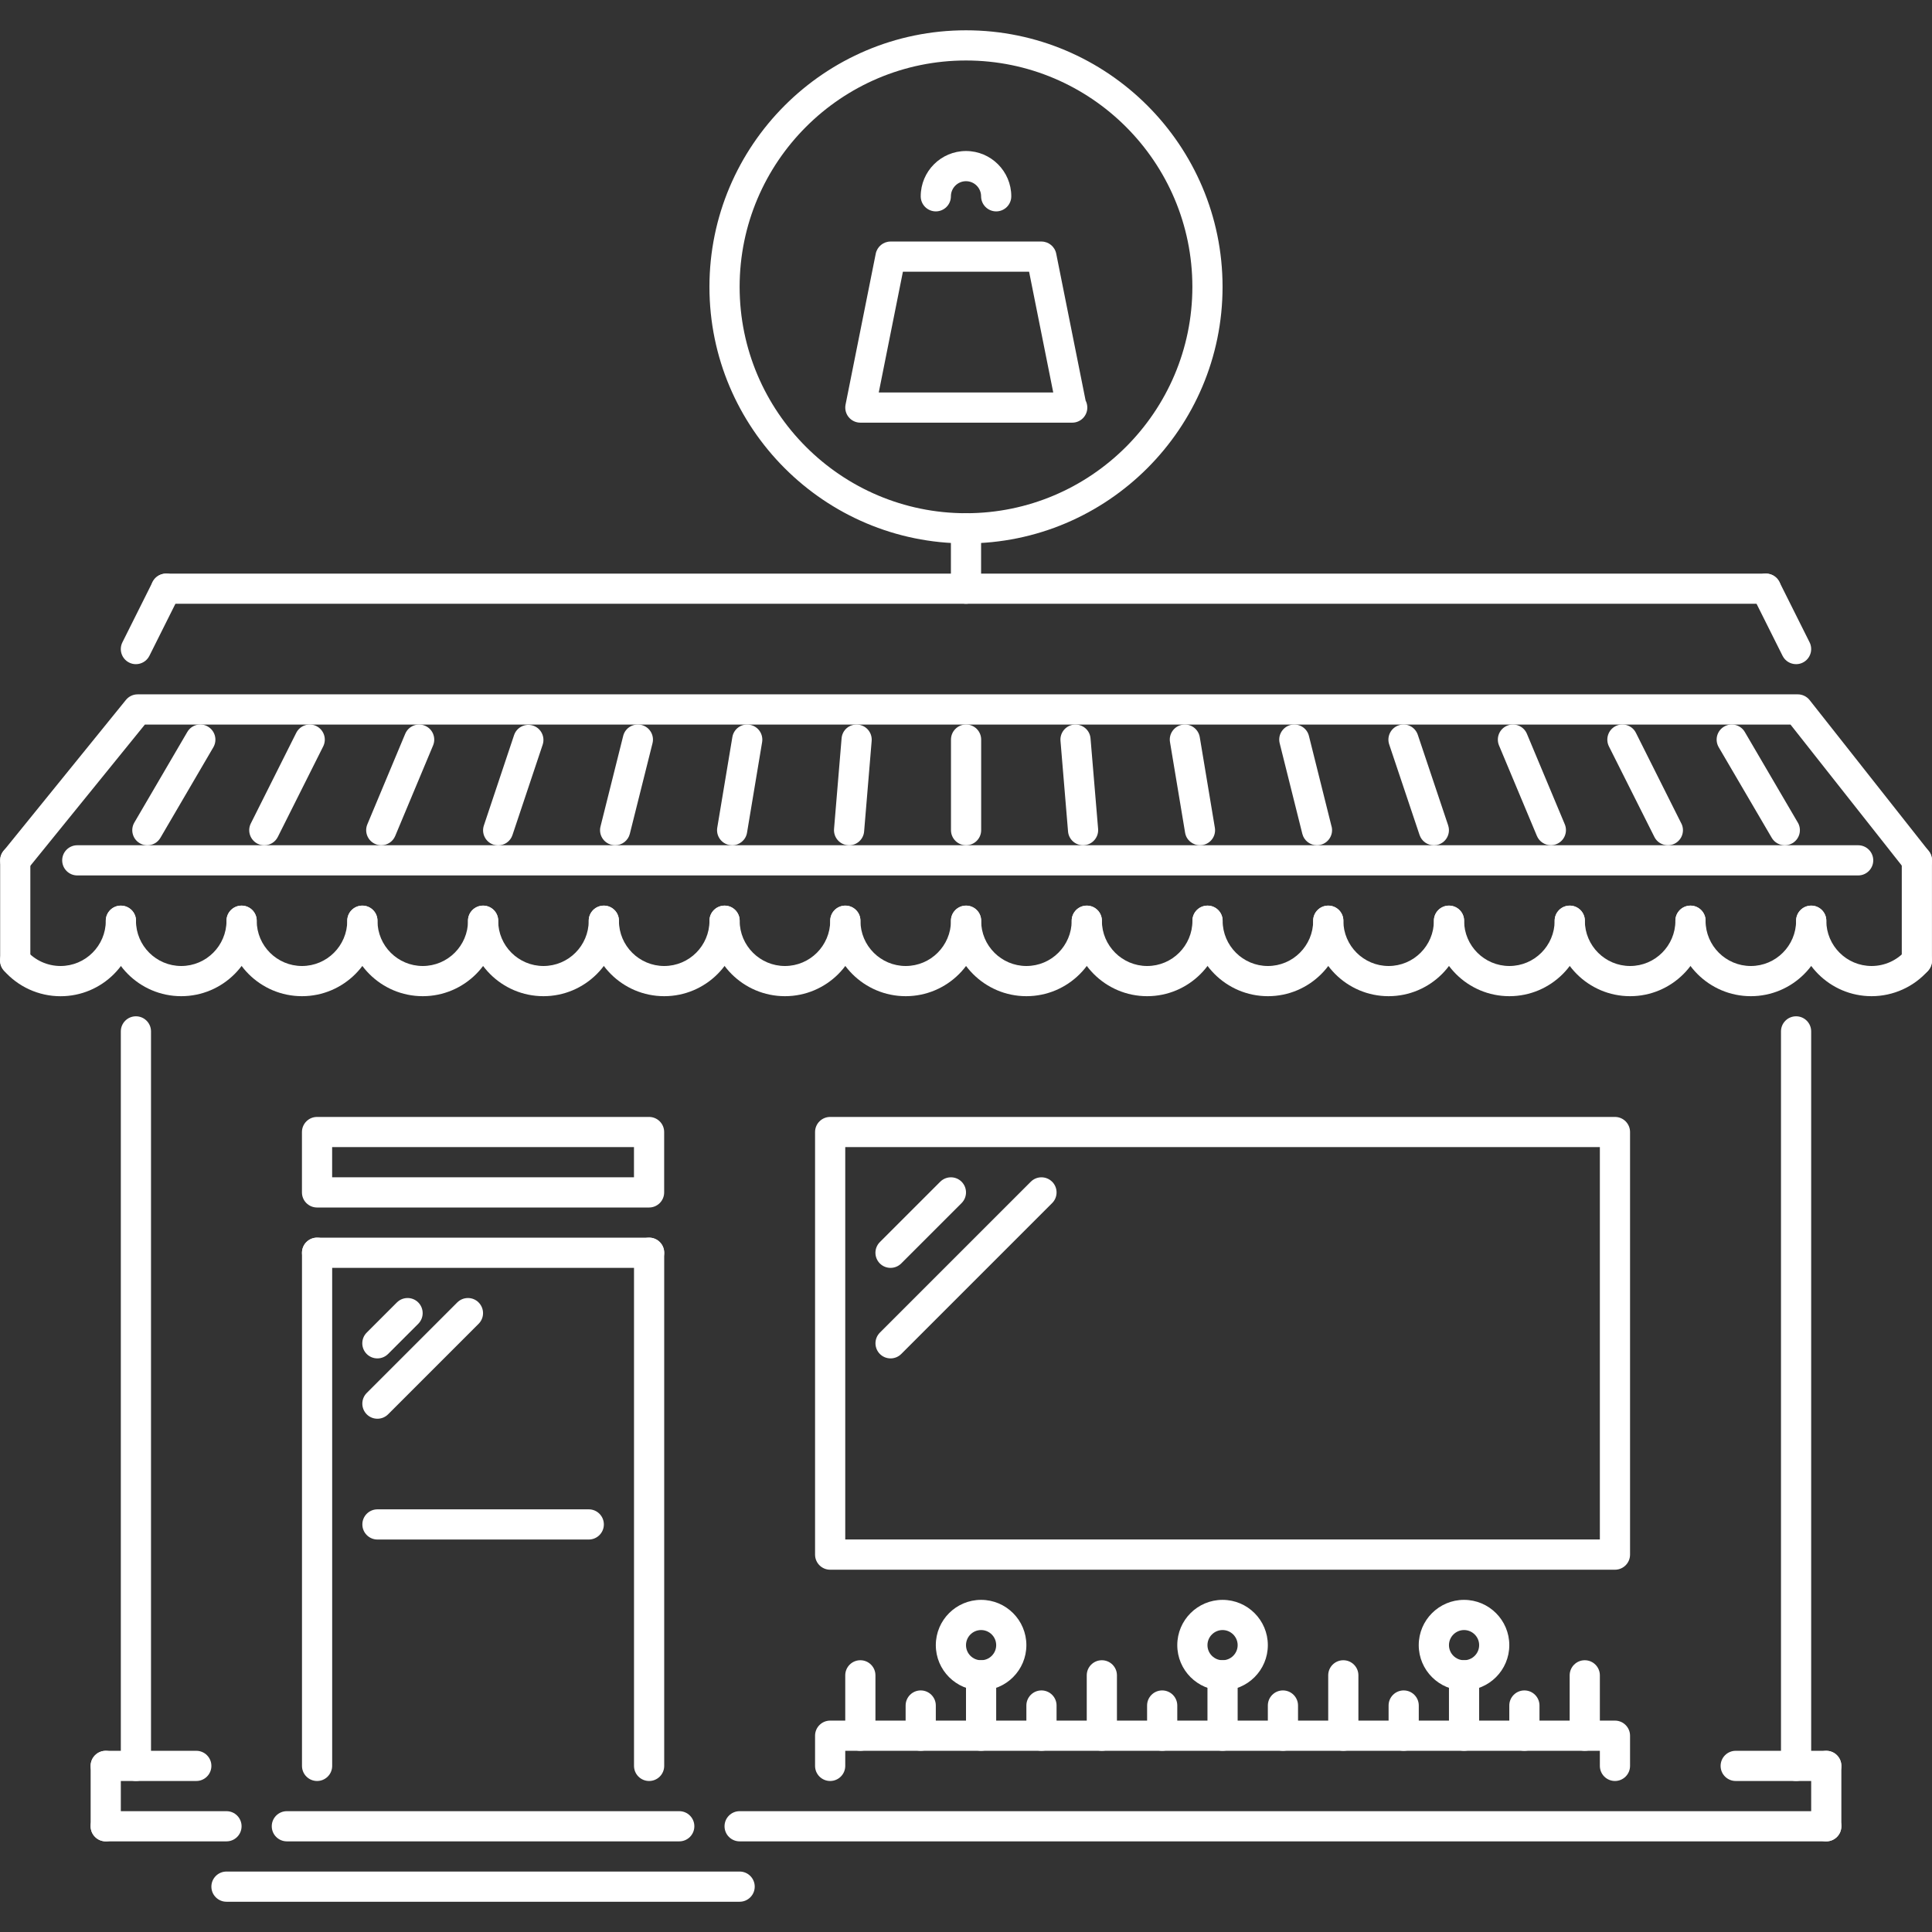 <svg xmlns="http://www.w3.org/2000/svg" viewBox="0 0 512 512" width="512" height="512">
	<rect x="0" y="0" width="512" height="512" fill="#333333" stroke="none"/>
	<style>
		tspan { white-space:pre }
		.shp0 { fill: #ffffff } 
	</style>
	<g id="Layer">
		<g id="Layer">
			<path id="Layer" class="shp0" d="M45.81,152.43c-1.97,-0.99 -4.37,-0.18 -5.37,1.79l-8,16c-0.99,1.98 -0.19,4.38 1.79,5.37c0.57,0.29 1.18,0.42 1.78,0.42c1.47,0 2.88,-0.81 3.58,-2.21l8,-16c0.99,-1.98 0.19,-4.37 -1.79,-5.37z" />
		</g>
	</g>
	<g id="Layer">
		<g id="Layer">
			<path id="Layer" class="shp0" d="M479.56,170.22l-8,-16c-0.99,-1.97 -3.39,-2.78 -5.37,-1.79c-1.98,0.99 -2.77,3.39 -1.79,5.37l8,16c0.7,1.4 2.11,2.21 3.58,2.21c0.61,0 1.22,-0.13 1.79,-0.42c1.98,-0.99 2.77,-3.39 1.79,-5.37z" />
		</g>
	</g>
	<g id="Layer">
		<g id="Layer">
			<path id="Layer" class="shp0" d="M467.98,152.01h-423.96c-2.21,0 -4,1.79 -4,4c0,2.21 1.79,4 4,4h423.96c2.21,0 4,-1.79 4,-4c0,-2.21 -1.79,-4 -4,-4z" />
		</g>
	</g>
	<g id="Layer">
		<g id="Layer">
			<path id="Layer" class="shp0" d="M36.02,269.33c-2.21,0 -4,1.79 -4,4v194.65c0,2.21 1.79,4 4,4c2.21,0 4,-1.79 4,-4v-194.65c0,-2.21 -1.79,-4 -4,-4z" />
		</g>
	</g>
	<g id="Layer">
		<g id="Layer">
			<path id="Layer" class="shp0" d="M475.98,269.33c-2.21,0 -4,1.79 -4,4v194.65c0,2.21 1.79,4 4,4c2.21,0 4,-1.79 4,-4v-194.65c0,-2.21 -1.79,-4 -4,-4z" />
		</g>
	</g>
	<g id="Layer">
		<g id="Layer">
			<path id="Layer" class="shp0" d="M511.13,225.53l-31.56,-40c-0.76,-0.96 -1.92,-1.52 -3.14,-1.52h-439.96c-1.21,0 -2.35,0.55 -3.1,1.48l-32.43,40c-1.39,1.71 -1.13,4.24 0.59,5.63c1.72,1.4 4.24,1.13 5.63,-0.59l31.23,-38.51h436.11l30.36,38.47c0.79,1 1.96,1.52 3.14,1.52c0.88,0 1.74,-0.28 2.48,-0.86c1.73,-1.37 2.03,-3.88 0.66,-5.62z" />
		</g>
	</g>
	<g id="Layer">
		<g id="Layer">
			<path id="Layer" class="shp0" d="M32.04,240c-2.21,0 -4,1.79 -4,4c0,6.62 -5.38,12 -12,12c-3.46,0 -6.75,-1.49 -9.03,-4.09c-1.46,-1.67 -3.99,-1.82 -5.64,-0.37c-1.66,1.45 -1.83,3.98 -0.37,5.64c3.8,4.34 9.28,6.83 15.05,6.83c11.03,0 20,-8.97 20,-20c0,-2.21 -1.79,-4 -4,-4z" />
		</g>
	</g>
	<g id="Layer">
		<g id="Layer">
			<path id="Layer" class="shp0" d="M64.03,240c-2.21,0 -4,1.79 -4,4c0,6.62 -5.38,12 -12,12c-6.62,0 -12,-5.38 -12,-12c0,-2.21 -1.79,-4 -4,-4c-2.21,0 -4,1.79 -4,4c0,11.03 8.97,20 20,20c11.03,0 20,-8.97 20,-20c0,-2.21 -1.79,-4 -4,-4z" />
		</g>
	</g>
	<g id="Layer">
		<g id="Layer">
			<path id="Layer" class="shp0" d="M96.03,240c-2.21,0 -4,1.79 -4,4c0,6.62 -5.38,12 -12,12c-6.62,0 -12,-5.38 -12,-12c0,-2.21 -1.79,-4 -4,-4c-2.21,0 -4,1.79 -4,4c0,11.03 8.97,20 20,20c11.03,0 20,-8.97 20,-20c0,-2.21 -1.79,-4 -4,-4z" />
		</g>
	</g>
	<g id="Layer">
		<g id="Layer">
			<path id="Layer" class="shp0" d="M128.03,240c-2.21,0 -4,1.79 -4,4c0,6.62 -5.38,12 -12,12c-6.62,0 -12,-5.38 -12,-12c0,-2.21 -1.79,-4 -4,-4c-2.21,0 -4,1.79 -4,4c0,11.03 8.97,20 20,20c11.03,0 20,-8.97 20,-20c0,-2.21 -1.79,-4 -4,-4z" />
		</g>
	</g>
	<g id="Layer">
		<g id="Layer">
			<path id="Layer" class="shp0" d="M160.02,240c-2.21,0 -4,1.79 -4,4c0,6.62 -5.38,12 -12,12c-6.62,0 -12,-5.38 -12,-12c0,-2.21 -1.79,-4 -4,-4c-2.21,0 -4,1.79 -4,4c0,11.03 8.97,20 20,20c11.03,0 20,-8.97 20,-20c0,-2.21 -1.79,-4 -4,-4z" />
		</g>
	</g>
	<g id="Layer">
		<g id="Layer">
			<path id="Layer" class="shp0" d="M192.02,240c-2.21,0 -4,1.79 -4,4c0,6.62 -5.38,12 -12,12c-6.62,0 -12,-5.38 -12,-12c0,-2.21 -1.79,-4 -4,-4c-2.21,0 -4,1.79 -4,4c0,11.03 8.97,20 20,20c11.03,0 20,-8.97 20,-20c0,-2.21 -1.79,-4 -4,-4z" />
		</g>
	</g>
	<g id="Layer">
		<g id="Layer">
			<path id="Layer" class="shp0" d="M224.02,240c-2.21,0 -4,1.79 -4,4c0,6.62 -5.38,12 -12,12c-6.62,0 -12,-5.38 -12,-12c0,-2.21 -1.79,-4 -4,-4c-2.21,0 -4,1.79 -4,4c0,11.03 8.97,20 20,20c11.03,0 20,-8.97 20,-20c0,-2.21 -1.79,-4 -4,-4z" />
		</g>
	</g>
	<g id="Layer">
		<g id="Layer">
			<path id="Layer" class="shp0" d="M256.02,240c-2.21,0 -4,1.79 -4,4c0,6.62 -5.38,12 -12,12c-6.62,0 -12,-5.38 -12,-12c0,-2.21 -1.79,-4 -4,-4c-2.21,0 -4,1.79 -4,4c0,11.03 8.97,20 20,20c11.03,0 20,-8.97 20,-20c0,-2.21 -1.79,-4 -4,-4z" />
		</g>
	</g>
	<g id="Layer">
		<g id="Layer">
			<path id="Layer" class="shp0" d="M288.01,240c-2.21,0 -4,1.79 -4,4c0,6.62 -5.38,12 -12,12c-6.62,0 -12,-5.38 -12,-12c0,-2.21 -1.79,-4 -4,-4c-2.21,0 -4,1.79 -4,4c0,11.03 8.97,20 20,20c11.03,0 20,-8.97 20,-20c0,-2.21 -1.79,-4 -4,-4z" />
		</g>
	</g>
	<g id="Layer">
		<g id="Layer">
			<path id="Layer" class="shp0" d="M320.01,240c-2.21,0 -4,1.79 -4,4c0,6.62 -5.38,12 -12,12c-6.62,0 -12,-5.38 -12,-12c0,-2.21 -1.79,-4 -4,-4c-2.21,0 -4,1.79 -4,4c0,11.03 8.97,20 20,20c11.03,0 20,-8.97 20,-20c0,-2.21 -1.79,-4 -4,-4z" />
		</g>
	</g>
	<g id="Layer">
		<g id="Layer">
			<path id="Layer" class="shp0" d="M352.01,240c-2.21,0 -4,1.79 -4,4c0,6.62 -5.38,12 -12,12c-6.62,0 -12,-5.38 -12,-12c0,-2.21 -1.79,-4 -4,-4c-2.21,0 -4,1.79 -4,4c0,11.03 8.97,20 20,20c11.03,0 20,-8.97 20,-20c0,-2.21 -1.79,-4 -4,-4z" />
		</g>
	</g>
	<g id="Layer">
		<g id="Layer">
			<path id="Layer" class="shp0" d="M384,240c-2.21,0 -4,1.79 -4,4c0,6.62 -5.38,12 -12,12c-6.62,0 -12,-5.38 -12,-12c0,-2.21 -1.79,-4 -4,-4c-2.21,0 -4,1.79 -4,4c0,11.03 8.97,20 20,20c11.03,0 20,-8.97 20,-20c0,-2.21 -1.79,-4 -4,-4z" />
		</g>
	</g>
	<g id="Layer">
		<g id="Layer">
			<path id="Layer" class="shp0" d="M416,240c-2.21,0 -4,1.79 -4,4c0,6.62 -5.38,12 -12,12c-6.62,0 -12,-5.38 -12,-12c0,-2.21 -1.79,-4 -4,-4c-2.21,0 -4,1.79 -4,4c0,11.03 8.97,20 20,20c11.03,0 20,-8.97 20,-20c0,-2.21 -1.79,-4 -4,-4z" />
		</g>
	</g>
	<g id="Layer">
		<g id="Layer">
			<path id="Layer" class="shp0" d="M448,240c-2.21,0 -4,1.79 -4,4c0,6.62 -5.38,12 -12,12c-6.62,0 -12,-5.38 -12,-12c0,-2.21 -1.79,-4 -4,-4c-2.21,0 -4,1.79 -4,4c0,11.03 8.97,20 20,20c11.03,0 20,-8.97 20,-20c0,-2.21 -1.79,-4 -4,-4z" />
		</g>
	</g>
	<g id="Layer">
		<g id="Layer">
			<path id="Layer" class="shp0" d="M479.99,240c-2.21,0 -4,1.79 -4,4c0,6.62 -5.38,12 -12,12c-6.62,0 -12,-5.38 -12,-12c0,-2.21 -1.79,-4 -4,-4c-2.21,0 -4,1.79 -4,4c0,11.03 8.97,20 20,20c11.03,0 20,-8.97 20,-20c0,-2.21 -1.79,-4 -4,-4z" />
		</g>
	</g>
	<g id="Layer">
		<g id="Layer">
			<path id="Layer" class="shp0" d="M510.65,251.57c-1.66,-1.47 -4.19,-1.31 -5.66,0.36c-2.27,2.59 -5.55,4.07 -9,4.07c-6.62,0 -12,-5.38 -12,-12c0,-2.21 -1.79,-4 -4,-4c-2.21,0 -4,1.79 -4,4c0,11.03 8.97,20 20,20c5.74,0 11.22,-2.48 15.01,-6.79c1.45,-1.66 1.3,-4.18 -0.36,-5.64z" />
		</g>
	</g>
	<g id="Layer">
		<g id="Layer">
			<path id="Layer" class="shp0" d="M4.04,224c-2.21,0 -4,1.79 -4,4v26.54c0,2.21 1.79,4 4,4c2.21,0 4,-1.79 4,-4v-26.54c0,-2.21 -1.79,-4 -4,-4z" />
		</g>
	</g>
	<g id="Layer">
		<g id="Layer">
			<path id="Layer" class="shp0" d="M492.43,224h-471.95c-2.21,0 -4,1.79 -4,4c0,2.21 1.79,4 4,4h471.95c2.21,0 4,-1.79 4,-4c0,-2.21 -1.79,-4 -4,-4z" />
		</g>
	</g>
	<g id="Layer">
		<g id="Layer">
			<path id="Layer" class="shp0" d="M507.99,224c-2.21,0 -4,1.79 -4,4v26.57c0,2.21 1.79,4 4,4c2.21,0 4,-1.79 4,-4v-26.57c0,-2.21 -1.79,-4 -4,-4z" />
		</g>
	</g>
	<g id="Layer">
		<g id="Layer">
			<path id="Layer" class="shp0" d="M83.87,192.43c-1.97,-0.99 -4.38,-0.19 -5.37,1.79l-12.03,24c-0.99,1.97 -0.19,4.37 1.78,5.37c0.57,0.29 1.19,0.42 1.79,0.42c1.47,0 2.88,-0.81 3.58,-2.21l12.03,-24c0.99,-1.97 0.19,-4.37 -1.78,-5.37z" />
		</g>
	</g>
	<g id="Layer">
		<g id="Layer">
			<path id="Layer" class="shp0" d="M112.62,192.32c-2.03,-0.85 -4.37,0.1 -5.23,2.14l-10.04,24c-0.85,2.04 0.11,4.38 2.15,5.23c0.5,0.21 1.03,0.31 1.54,0.31c1.56,0 3.05,-0.92 3.69,-2.45l10.04,-24c0.85,-2.04 -0.11,-4.38 -2.15,-5.23z" />
		</g>
	</g>
	<g id="Layer">
		<g id="Layer">
			<path id="Layer" class="shp0" d="M141.29,192.3c-2.11,-0.69 -4.36,0.43 -5.06,2.53l-8,23.94c-0.7,2.09 0.43,4.36 2.52,5.06c0.42,0.14 0.85,0.2 1.27,0.2c1.68,0 3.24,-1.06 3.79,-2.74l8,-23.93c0.7,-2.09 -0.43,-4.36 -2.52,-5.06z" />
		</g>
	</g>
	<g id="Layer">
		<g id="Layer">
			<path id="Layer" class="shp0" d="M170,192.12c-2.16,-0.51 -4.32,0.76 -4.85,2.91l-6.01,24c-0.54,2.14 0.76,4.31 2.91,4.85c0.33,0.08 0.65,0.12 0.98,0.12c1.79,0 3.42,-1.21 3.88,-3.03l6.01,-24c0.54,-2.14 -0.77,-4.31 -2.91,-4.85z" />
		</g>
	</g>
	<g id="Layer">
		<g id="Layer">
			<path id="Layer" class="shp0" d="M198.68,192.06c-2.18,-0.37 -4.24,1.1 -4.6,3.29l-4,24c-0.36,2.18 1.11,4.24 3.29,4.6c0.22,0.04 0.44,0.06 0.66,0.06c1.92,0 3.62,-1.38 3.94,-3.34l4,-24c0.36,-2.18 -1.11,-4.24 -3.29,-4.6z" />
		</g>
	</g>
	<g id="Layer">
		<g id="Layer">
			<path id="Layer" class="shp0" d="M227.34,192.02c-2.29,-0.15 -4.13,1.45 -4.31,3.65l-2,24c-0.18,2.2 1.45,4.14 3.65,4.32c0.11,0.01 0.23,0.02 0.34,0.02c2.06,0 3.81,-1.58 3.98,-3.66l2,-24c0.18,-2.2 -1.45,-4.14 -3.65,-4.32z" />
		</g>
	</g>
	<g id="Layer">
		<g id="Layer">
			<path id="Layer" class="shp0" d="M256.02,192c-2.21,0 -4,1.79 -4,4v24c0,2.21 1.79,4 4,4c2.21,0 4,-1.79 4,-4v-24c0,-2.21 -1.79,-4 -4,-4z" />
		</g>
	</g>
	<g id="Layer">
		<g id="Layer">
			<path id="Layer" class="shp0" d="M55.1,192.55c-1.91,-1.13 -4.36,-0.48 -5.47,1.44l-14.03,24c-1.11,1.91 -0.47,4.35 1.43,5.47c0.64,0.38 1.33,0.55 2.02,0.55c1.38,0 2.72,-0.71 3.46,-1.98l14.03,-24c1.11,-1.91 0.47,-4.35 -1.43,-5.47z" />
		</g>
	</g>
	<g id="Layer">
		<g id="Layer">
			<path id="Layer" class="shp0" d="M445.56,218.21l-12.03,-24.01c-0.98,-1.97 -3.39,-2.76 -5.37,-1.78c-1.97,0.99 -2.76,3.4 -1.78,5.38l12.05,24c0.69,1.4 2.11,2.2 3.58,2.2c0.59,0 1.21,-0.13 1.78,-0.42c1.98,-0.99 2.78,-3.4 1.78,-5.37z" />
		</g>
	</g>
	<g id="Layer">
		<g id="Layer">
			<path id="Layer" class="shp0" d="M414.69,218.46l-10.05,-24.01c-0.86,-2.03 -3.19,-2.98 -5.23,-2.14c-2.05,0.85 -3,3.19 -2.16,5.23l10.05,24c0.65,1.53 2.13,2.45 3.69,2.45c0.52,0 1.04,-0.1 1.54,-0.31c2.05,-0.85 3,-3.19 2.16,-5.23z" />
		</g>
	</g>
	<g id="Layer">
		<g id="Layer">
			<path id="Layer" class="shp0" d="M383.78,218.74l-8.05,-24.01c-0.7,-2.09 -2.97,-3.25 -5.06,-2.51c-2.09,0.69 -3.22,2.97 -2.52,5.06l8.05,24c0.56,1.67 2.12,2.73 3.79,2.73c0.42,0 0.85,-0.06 1.27,-0.21c2.09,-0.7 3.22,-2.97 2.51,-5.06z" />
		</g>
	</g>
	<g id="Layer">
		<g id="Layer">
			<path id="Layer" class="shp0" d="M352.88,219.04l-6,-24.01c-0.53,-2.15 -2.7,-3.43 -4.84,-2.91c-2.14,0.54 -3.45,2.71 -2.91,4.85l6,24c0.45,1.82 2.08,3.03 3.88,3.03c0.31,0 0.64,-0.04 0.97,-0.12c2.14,-0.54 3.45,-2.71 2.91,-4.85z" />
		</g>
	</g>
	<g id="Layer">
		<g id="Layer">
			<path id="Layer" class="shp0" d="M321.95,219.36l-4,-24.01c-0.37,-2.19 -2.44,-3.66 -4.6,-3.29c-2.18,0.36 -3.66,2.42 -3.29,4.6l4,24c0.32,1.96 2.02,3.34 3.94,3.34c0.22,0 0.44,-0.02 0.66,-0.05c2.18,-0.36 3.66,-2.42 3.29,-4.6z" />
		</g>
	</g>
	<g id="Layer">
		<g id="Layer">
			<path id="Layer" class="shp0" d="M289,195.67c-0.18,-2.19 -2.09,-3.8 -4.31,-3.65c-2.2,0.18 -3.84,2.12 -3.65,4.32l2,24c0.17,2.09 1.92,3.66 3.98,3.66c0.11,0 0.22,-0.01 0.33,-0.02c2.2,-0.18 3.84,-2.12 3.66,-4.32z" />
		</g>
	</g>
	<g id="Layer">
		<g id="Layer">
			<path id="Layer" class="shp0" d="M476.44,217.99l-14.05,-24.01c-1.12,-1.91 -3.57,-2.54 -5.48,-1.43c-1.91,1.12 -2.55,3.56 -1.43,5.48l14.05,24c0.74,1.26 2.09,1.98 3.46,1.98c0.69,0 1.38,-0.18 2.02,-0.55c1.91,-1.12 2.55,-3.56 1.43,-5.48z" />
		</g>
	</g>
	<g id="Layer">
		<g id="Layer">
			<path id="Layer" class="shp0" d="M84.03,327.99c-2.21,0 -4,1.79 -4,4v135.99c0,2.21 1.79,4 4,4c2.21,0 4,-1.79 4,-4v-135.99c0,-2.21 -1.79,-4 -4,-4z" />
		</g>
	</g>
	<g id="Layer">
		<g id="Layer">
			<path id="Layer" class="shp0" d="M172.02,327.99c-2.21,0 -4,1.79 -4,4v135.99c0,2.21 1.79,4 4,4c2.21,0 4,-1.79 4,-4v-135.99c0,-2.21 -1.79,-4 -4,-4z" />
		</g>
	</g>
	<g id="Layer">
		<g id="Layer">
			<path id="Layer" class="shp0" d="M172.02,327.99h-87.99c-2.21,0 -4,1.79 -4,4c0,2.21 1.79,4 4,4h87.99c2.21,0 4,-1.79 4,-4c0,-2.21 -1.79,-4 -4,-4z" />
		</g>
	</g>
	<g id="Layer">
		<g id="Layer">
			<path id="Layer" class="shp0" d="M431.98,300v111.99c0,2.21 -1.79,4 -4,4h-207.98c-2.21,0 -4,-1.79 -4,-4v-111.99c0,-2.21 1.79,-4 4,-4h207.98c2.21,0 4,1.79 4,4zM423.98,303.99h-199.98v103.99h199.98z" />
		</g>
	</g>
	<g id="Layer">
		<g id="Layer">
			<path id="Layer" class="shp0" d="M176.01,300v16c0,2.21 -1.79,4 -4,4h-87.99c-2.21,0 -4,-1.79 -4,-4v-16c0,-2.21 1.79,-4 4,-4h87.99c2.21,0 4,1.79 4,4zM168.01,303.99h-79.99v8h79.99z" />
		</g>
	</g>
	<g id="Layer">
		<g id="Layer">
			<path id="Layer" class="shp0" d="M156.02,399.99h-55.99c-2.21,0 -4,1.79 -4,4c0,2.21 1.79,4 4,4h56c2.21,0 4,-1.79 4,-4c0,-2.21 -1.79,-4 -4,-4z" />
		</g>
	</g>
	<g id="Layer">
		<g id="Layer">
			<path id="Layer" class="shp0" d="M180.01,479.98h-103.99c-2.21,0 -4,1.79 -4,4c0,2.21 1.79,4 4,4h103.99c2.21,0 4,-1.79 4,-4c0,-2.21 -1.79,-4 -4,-4z" />
		</g>
	</g>
	<g id="Layer">
		<g id="Layer">
			<path id="Layer" class="shp0" d="M196.01,495.98h-135.99c-2.21,0 -4,1.79 -4,4c0,2.21 1.79,4 4,4h135.99c2.21,0 4,-1.79 4,-4c0,-2.21 -1.79,-4 -4,-4z" />
		</g>
	</g>
	<g id="Layer">
		<g id="Layer">
			<path id="Layer" class="shp0" d="M52.02,463.98h-24c-2.21,0 -4,1.79 -4,4c0,2.21 1.79,4 4,4h24c2.21,0 4,-1.79 4,-4c0,-2.21 -1.79,-4 -4,-4z" />
		</g>
	</g>
	<g id="Layer">
		<g id="Layer">
			<path id="Layer" class="shp0" d="M28.02,463.98c-2.21,0 -4,1.79 -4,4v16c0,2.21 1.79,4 4,4c2.21,0 4,-1.79 4,-4v-16c0,-2.21 -1.79,-4 -4,-4z" />
		</g>
	</g>
	<g id="Layer">
		<g id="Layer">
			<path id="Layer" class="shp0" d="M60.02,479.98h-32c-2.21,0 -4,1.79 -4,4c0,2.21 1.79,4 4,4h32c2.21,0 4,-1.79 4,-4c0,-2.21 -1.79,-4 -4,-4z" />
		</g>
	</g>
	<g id="Layer">
		<g id="Layer">
			<path id="Layer" class="shp0" d="M483.98,463.98h-24c-2.21,0 -4,1.79 -4,4c0,2.21 1.79,4 4,4h24c2.21,0 4,-1.79 4,-4c0,-2.21 -1.79,-4 -4,-4z" />
		</g>
	</g>
	<g id="Layer">
		<g id="Layer">
			<path id="Layer" class="shp0" d="M483.98,463.98c-2.21,0 -4,1.79 -4,4v16c0,2.21 1.79,4 4,4c2.21,0 4,-1.79 4,-4v-16c0,-2.21 -1.79,-4 -4,-4z" />
		</g>
	</g>
	<g id="Layer">
		<g id="Layer">
			<path id="Layer" class="shp0" d="M483.98,479.98h-287.97c-2.21,0 -4,1.79 -4,4c0,2.21 1.79,4 4,4h287.97c2.21,0 4,-1.79 4,-4c0,-2.21 -1.79,-4 -4,-4z" />
		</g>
	</g>
	<g id="Layer">
		<g id="Layer">
			<path id="Layer" class="shp0" d="M110.84,345.16c-1.56,-1.56 -4.09,-1.56 -5.66,0l-8,8c-1.56,1.56 -1.56,4.09 0,5.66c0.78,0.78 1.8,1.17 2.83,1.17c1.02,0 2.05,-0.39 2.83,-1.17l8,-8c1.56,-1.56 1.56,-4.09 0,-5.66z" />
		</g>
	</g>
	<g id="Layer">
		<g id="Layer">
			<path id="Layer" class="shp0" d="M126.84,345.16c-1.56,-1.56 -4.09,-1.56 -5.66,0l-23.99,23.99c-1.56,1.56 -1.56,4.09 0,5.66c0.78,0.78 1.8,1.17 2.83,1.17c1.02,0 2.05,-0.39 2.83,-1.17l23.99,-23.99c1.56,-1.56 1.56,-4.09 0,-5.65z" />
		</g>
	</g>
	<g id="Layer">
		<g id="Layer">
			<path id="Layer" class="shp0" d="M254.83,313.17c-1.56,-1.56 -4.09,-1.56 -5.66,0l-16,16c-1.56,1.56 -1.56,4.09 0,5.66c0.78,0.78 1.81,1.17 2.83,1.17c1.02,0 2.05,-0.39 2.83,-1.17l16,-16c1.56,-1.56 1.56,-4.09 0,-5.66z" />
		</g>
	</g>
	<g id="Layer">
		<g id="Layer">
			<path id="Layer" class="shp0" d="M278.82,313.17c-1.56,-1.56 -4.09,-1.56 -5.65,0l-39.99,39.99c-1.56,1.56 -1.56,4.09 0,5.66c0.78,0.78 1.81,1.17 2.83,1.17c1.02,0 2.05,-0.39 2.83,-1.17l39.99,-39.99c1.56,-1.56 1.56,-4.09 0,-5.66z" />
		</g>
	</g>
	<g id="Layer">
		<g id="Layer">
			<path id="Layer" class="shp0" d="M427.98,455.98h-207.98c-2.21,0 -4,1.79 -4,4v8c0,2.21 1.79,4 4,4c2.21,0 4,-1.79 4,-4v-4h199.98v4c0,2.21 1.79,4 4,4c2.21,0 4,-1.79 4,-4v-8c0,-2.21 -1.79,-4 -4,-4z" />
		</g>
	</g>
	<g id="Layer">
		<g id="Layer">
			<path id="Layer" class="shp0" d="M272,435.98c0,6.62 -5.38,12 -12,12c-6.62,0 -12,-5.38 -12,-12c0,-6.62 5.38,-12 12,-12c6.62,0 12,5.38 12,12zM264,435.98c0,-2.2 -1.79,-4 -4,-4c-2.21,0 -4,1.8 -4,4c0,2.2 1.79,4 4,4c2.21,0 4,-1.8 4,-4z" />
		</g>
	</g>
	<g id="Layer">
		<g id="Layer">
			<path id="Layer" class="shp0" d="M260,439.98c-2.21,0 -4,1.79 -4,4v16c0,2.21 1.79,4 4,4c2.21,0 4,-1.79 4,-4v-16c0,-2.21 -1.79,-4 -4,-4z" />
		</g>
	</g>
	<g id="Layer">
		<g id="Layer">
			<path id="Layer" class="shp0" d="M335.99,435.98c0,6.62 -5.38,12 -12,12c-6.62,0 -12,-5.38 -12,-12c0,-6.62 5.38,-12 12,-12c6.62,0 12,5.38 12,12zM327.99,435.98c0,-2.2 -1.8,-4 -4,-4c-2.2,0 -4,1.8 -4,4c0,2.2 1.8,4 4,4c2.2,0 4,-1.8 4,-4z" />
		</g>
	</g>
	<g id="Layer">
		<g id="Layer">
			<path id="Layer" class="shp0" d="M323.99,439.98c-2.21,0 -4,1.79 -4,4v16c0,2.21 1.79,4 4,4c2.21,0 4,-1.79 4,-4v-16c0,-2.21 -1.79,-4 -4,-4z" />
		</g>
	</g>
	<g id="Layer">
		<g id="Layer">
			<path id="Layer" class="shp0" d="M399.98,435.98c0,6.62 -5.38,12 -12,12c-6.62,0 -12,-5.38 -12,-12c0,-6.62 5.38,-12 12,-12c6.62,0 12,5.38 12,12zM391.99,435.98c0,-2.2 -1.8,-4 -4,-4c-2.2,0 -4,1.8 -4,4c0,2.2 1.8,4 4,4c2.2,0 4,-1.8 4,-4z" />
		</g>
	</g>
	<g id="Layer">
		<g id="Layer">
			<path id="Layer" class="shp0" d="M387.99,439.98c-2.21,0 -4,1.79 -4,4v16c0,2.21 1.79,4 4,4c2.21,0 4,-1.79 4,-4v-16c0,-2.21 -1.79,-4 -4,-4z" />
		</g>
	</g>
	<g id="Layer">
		<g id="Layer">
			<path id="Layer" class="shp0" d="M244,447.98c-2.21,0 -4,1.79 -4,4v8c0,2.21 1.79,4 4,4c2.21,0 4,-1.79 4,-4v-8c0,-2.21 -1.79,-4 -4,-4z" />
		</g>
	</g>
	<g id="Layer">
		<g id="Layer">
			<path id="Layer" class="shp0" d="M228,439.98c-2.21,0 -4,1.79 -4,4v16c0,2.21 1.79,4 4,4c2.21,0 4,-1.79 4,-4v-16c0,-2.21 -1.79,-4 -4,-4z" />
		</g>
	</g>
	<g id="Layer">
		<g id="Layer">
			<path id="Layer" class="shp0" d="M419.98,439.98c-2.21,0 -4,1.79 -4,4v16c0,2.21 1.79,4 4,4c2.21,0 4,-1.79 4,-4v-16c0,-2.21 -1.79,-4 -4,-4z" />
		</g>
	</g>
	<g id="Layer">
		<g id="Layer">
			<path id="Layer" class="shp0" d="M276,447.98c-2.21,0 -4,1.79 -4,4v8c0,2.21 1.79,4 4,4c2.21,0 4,-1.79 4,-4v-8c0,-2.21 -1.79,-4 -4,-4z" />
		</g>
	</g>
	<g id="Layer">
		<g id="Layer">
			<path id="Layer" class="shp0" d="M292,439.98c-2.21,0 -4,1.79 -4,4v16c0,2.21 1.79,4 4,4c2.21,0 4,-1.79 4,-4v-16c0,-2.21 -1.79,-4 -4,-4z" />
		</g>
	</g>
	<g id="Layer">
		<g id="Layer">
			<path id="Layer" class="shp0" d="M355.99,439.98c-2.21,0 -4,1.79 -4,4v16c0,2.21 1.79,4 4,4c2.21,0 4,-1.79 4,-4v-16c0,-2.21 -1.79,-4 -4,-4z" />
		</g>
	</g>
	<g id="Layer">
		<g id="Layer">
			<path id="Layer" class="shp0" d="M307.99,447.98c-2.21,0 -4,1.79 -4,4v8c0,2.21 1.79,4 4,4c2.21,0 4,-1.79 4,-4v-8c0,-2.21 -1.79,-4 -4,-4z" />
		</g>
	</g>
	<g id="Layer">
		<g id="Layer">
			<path id="Layer" class="shp0" d="M339.99,447.98c-2.21,0 -4,1.79 -4,4v8c0,2.21 1.79,4 4,4c2.21,0 4,-1.79 4,-4v-8c0,-2.21 -1.79,-4 -4,-4z" />
		</g>
	</g>
	<g id="Layer">
		<g id="Layer">
			<path id="Layer" class="shp0" d="M371.99,447.98c-2.21,0 -4,1.79 -4,4v8c0,2.21 1.79,4 4,4c2.21,0 4,-1.79 4,-4v-8c0,-2.21 -1.79,-4 -4,-4z" />
		</g>
	</g>
	<g id="Layer">
		<g id="Layer">
			<path id="Layer" class="shp0" d="M403.98,447.98c-2.21,0 -4,1.79 -4,4v8c0,2.21 1.79,4 4,4c2.21,0 4,-1.79 4,-4v-8c0,-2.21 -1.79,-4 -4,-4z" />
		</g>
	</g>
	<g id="Layer">
		<g id="Layer">
			<path id="Layer" class="shp0" d="M323.99,76.02c0,37.49 -30.5,67.99 -67.99,67.99c-37.49,0 -67.99,-30.5 -67.99,-67.99c0,-37.49 30.5,-67.99 67.99,-67.99c37.5,0 67.99,30.5 67.99,67.99zM315.99,76.02c0,-33.08 -26.91,-59.99 -59.99,-59.99c-33.08,0 -59.99,26.91 -59.99,59.99c0,33.08 26.91,59.99 59.99,59.99c33.08,0 59.99,-26.91 59.99,-59.99z" />
		</g>
	</g>
	<g id="Layer">
		<g id="Layer">
			<path id="Layer" class="shp0" d="M256,136.01c-2.21,0 -4,1.79 -4,4v16c0,2.21 1.79,4 4,4c2.21,0 4,-1.79 4,-4v-16c0,-2.21 -1.79,-4 -4,-4z" />
		</g>
	</g>
	<g id="Layer">
		<g id="Layer">
			<path id="Layer" class="shp0" d="M288.15,108.01c0,2.21 -1.79,4 -4,4c-0.05,0 -56.09,0 -56.15,0c-1.2,0 -2.33,-0.54 -3.09,-1.46c-0.76,-0.93 -1.06,-2.15 -0.83,-3.32l8,-40c0.38,-1.87 2.02,-3.22 3.92,-3.22h39.99c1.9,0 3.55,1.34 3.92,3.22l7.79,38.93c0.29,0.55 0.44,1.18 0.45,1.84zM279.12,104.01l-6.4,-32h-33.44l-6.4,32z" />
		</g>
	</g>
	<g id="Layer">
		<g id="Layer">
			<path id="Layer" class="shp0" d="M256,40.02c-6.62,0 -12,5.38 -12,12c0,2.21 1.79,4 4,4c2.21,0 4,-1.79 4,-4c0,-2.2 1.79,-4 4,-4c2.21,0 4,1.8 4,4c0,2.21 1.79,4 4,4c2.21,0 4,-1.79 4,-4c0,-6.62 -5.38,-12 -12,-12z" />
		</g>
	</g>
	<g id="Layer">
	</g>
	<g id="Layer">
	</g>
	<g id="Layer">
	</g>
	<g id="Layer">
	</g>
	<g id="Layer">
	</g>
	<g id="Layer">
	</g>
	<g id="Layer">
	</g>
	<g id="Layer">
	</g>
	<g id="Layer">
	</g>
	<g id="Layer">
	</g>
	<g id="Layer">
	</g>
	<g id="Layer">
	</g>
	<g id="Layer">
	</g>
	<g id="Layer">
	</g>
	<g id="Layer">
	</g>
</svg>
